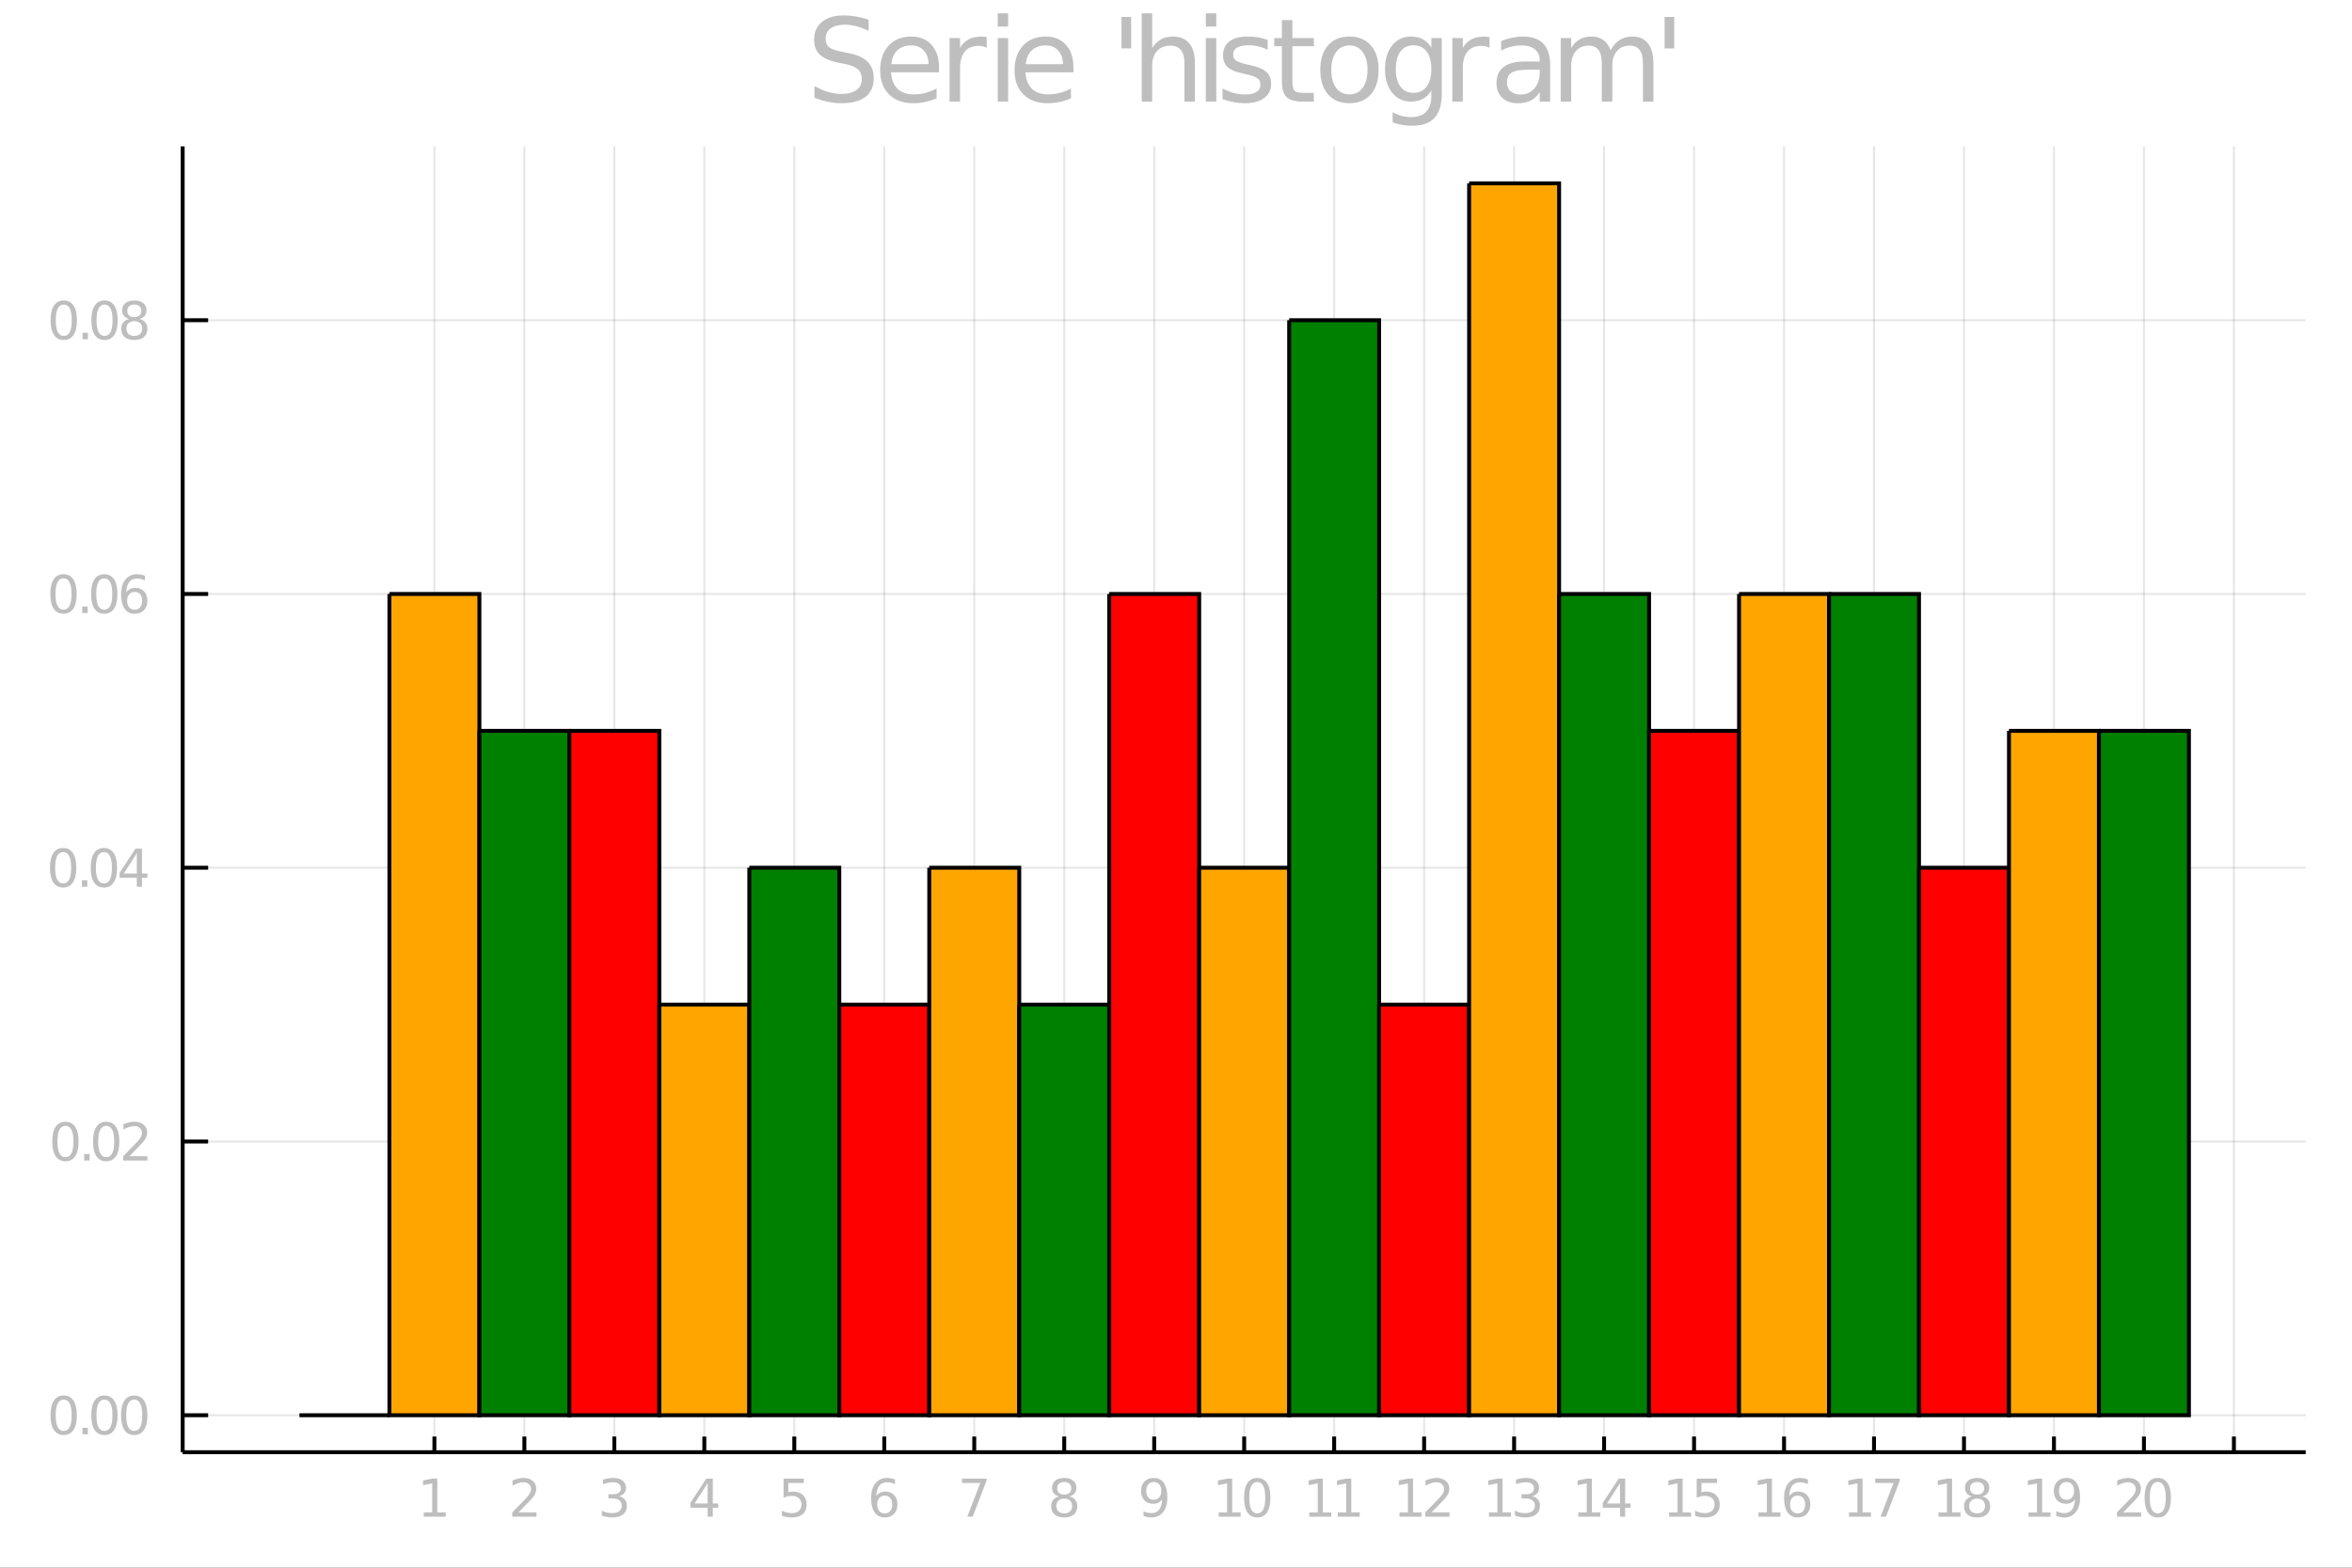 <?xml version="1.0" encoding="utf-8"?>
<svg xmlns="http://www.w3.org/2000/svg" xmlns:xlink="http://www.w3.org/1999/xlink" width="600" height="400" viewBox="0 0 2400 1600">
<rect x="0" y="0" width="2400" height="1600" fill="#333333" stroke="none"/>
<defs>
  <clipPath id="clip010">
    <rect x="0" y="0" width="2400" height="1600"/>
  </clipPath>
</defs>
<path clip-path="url(#clip010)" d="
M0 1600 L2400 1600 L2400 0 L0 0  Z
  " fill="#ffffff" fill-rule="evenodd" fill-opacity="1"/>
<defs>
  <clipPath id="clip011">
    <rect x="480" y="0" width="1681" height="1600"/>
  </clipPath>
</defs>
<path clip-path="url(#clip010)" d="
M186.393 1482.13 L2352.76 1482.13 L2352.76 149.392 L186.393 149.392  Z
  " fill="#ffffff" fill-rule="evenodd" fill-opacity="1"/>
<defs>
  <clipPath id="clip012">
    <rect x="186" y="149" width="2167" height="1334"/>
  </clipPath>
</defs>
<polyline clip-path="url(#clip012)" style="stroke:#000000; stroke-width:2; stroke-opacity:0.1; fill:none" points="
  443.265,1482.13 443.265,149.392 
  "/>
<polyline clip-path="url(#clip012)" style="stroke:#000000; stroke-width:2; stroke-opacity:0.1; fill:none" points="
  535.077,1482.13 535.077,149.392 
  "/>
<polyline clip-path="url(#clip012)" style="stroke:#000000; stroke-width:2; stroke-opacity:0.1; fill:none" points="
  626.889,1482.13 626.889,149.392 
  "/>
<polyline clip-path="url(#clip012)" style="stroke:#000000; stroke-width:2; stroke-opacity:0.1; fill:none" points="
  718.701,1482.13 718.701,149.392 
  "/>
<polyline clip-path="url(#clip012)" style="stroke:#000000; stroke-width:2; stroke-opacity:0.1; fill:none" points="
  810.513,1482.13 810.513,149.392 
  "/>
<polyline clip-path="url(#clip012)" style="stroke:#000000; stroke-width:2; stroke-opacity:0.1; fill:none" points="
  902.326,1482.13 902.326,149.392 
  "/>
<polyline clip-path="url(#clip012)" style="stroke:#000000; stroke-width:2; stroke-opacity:0.1; fill:none" points="
  994.138,1482.13 994.138,149.392 
  "/>
<polyline clip-path="url(#clip012)" style="stroke:#000000; stroke-width:2; stroke-opacity:0.1; fill:none" points="
  1085.95,1482.13 1085.95,149.392 
  "/>
<polyline clip-path="url(#clip012)" style="stroke:#000000; stroke-width:2; stroke-opacity:0.1; fill:none" points="
  1177.76,1482.13 1177.76,149.392 
  "/>
<polyline clip-path="url(#clip012)" style="stroke:#000000; stroke-width:2; stroke-opacity:0.1; fill:none" points="
  1269.57,1482.13 1269.57,149.392 
  "/>
<polyline clip-path="url(#clip012)" style="stroke:#000000; stroke-width:2; stroke-opacity:0.1; fill:none" points="
  1361.39,1482.13 1361.39,149.392 
  "/>
<polyline clip-path="url(#clip012)" style="stroke:#000000; stroke-width:2; stroke-opacity:0.1; fill:none" points="
  1453.2,1482.13 1453.2,149.392 
  "/>
<polyline clip-path="url(#clip012)" style="stroke:#000000; stroke-width:2; stroke-opacity:0.1; fill:none" points="
  1545.01,1482.13 1545.01,149.392 
  "/>
<polyline clip-path="url(#clip012)" style="stroke:#000000; stroke-width:2; stroke-opacity:0.1; fill:none" points="
  1636.82,1482.13 1636.82,149.392 
  "/>
<polyline clip-path="url(#clip012)" style="stroke:#000000; stroke-width:2; stroke-opacity:0.1; fill:none" points="
  1728.64,1482.13 1728.64,149.392 
  "/>
<polyline clip-path="url(#clip012)" style="stroke:#000000; stroke-width:2; stroke-opacity:0.1; fill:none" points="
  1820.45,1482.13 1820.45,149.392 
  "/>
<polyline clip-path="url(#clip012)" style="stroke:#000000; stroke-width:2; stroke-opacity:0.1; fill:none" points="
  1912.26,1482.13 1912.26,149.392 
  "/>
<polyline clip-path="url(#clip012)" style="stroke:#000000; stroke-width:2; stroke-opacity:0.1; fill:none" points="
  2004.07,1482.13 2004.07,149.392 
  "/>
<polyline clip-path="url(#clip012)" style="stroke:#000000; stroke-width:2; stroke-opacity:0.1; fill:none" points="
  2095.88,1482.13 2095.88,149.392 
  "/>
<polyline clip-path="url(#clip012)" style="stroke:#000000; stroke-width:2; stroke-opacity:0.1; fill:none" points="
  2187.7,1482.13 2187.7,149.392 
  "/>
<polyline clip-path="url(#clip012)" style="stroke:#000000; stroke-width:2; stroke-opacity:0.1; fill:none" points="
  2279.51,1482.13 2279.51,149.392 
  "/>
<polyline clip-path="url(#clip010)" style="stroke:#000000; stroke-width:4; stroke-opacity:1; fill:none" points="
  186.393,1482.13 2352.76,1482.13 
  "/>
<polyline clip-path="url(#clip010)" style="stroke:#000000; stroke-width:4; stroke-opacity:1; fill:none" points="
  443.265,1482.13 443.265,1466.14 
  "/>
<polyline clip-path="url(#clip010)" style="stroke:#000000; stroke-width:4; stroke-opacity:1; fill:none" points="
  535.077,1482.13 535.077,1466.14 
  "/>
<polyline clip-path="url(#clip010)" style="stroke:#000000; stroke-width:4; stroke-opacity:1; fill:none" points="
  626.889,1482.13 626.889,1466.14 
  "/>
<polyline clip-path="url(#clip010)" style="stroke:#000000; stroke-width:4; stroke-opacity:1; fill:none" points="
  718.701,1482.13 718.701,1466.14 
  "/>
<polyline clip-path="url(#clip010)" style="stroke:#000000; stroke-width:4; stroke-opacity:1; fill:none" points="
  810.513,1482.13 810.513,1466.14 
  "/>
<polyline clip-path="url(#clip010)" style="stroke:#000000; stroke-width:4; stroke-opacity:1; fill:none" points="
  902.326,1482.13 902.326,1466.14 
  "/>
<polyline clip-path="url(#clip010)" style="stroke:#000000; stroke-width:4; stroke-opacity:1; fill:none" points="
  994.138,1482.13 994.138,1466.14 
  "/>
<polyline clip-path="url(#clip010)" style="stroke:#000000; stroke-width:4; stroke-opacity:1; fill:none" points="
  1085.95,1482.13 1085.95,1466.14 
  "/>
<polyline clip-path="url(#clip010)" style="stroke:#000000; stroke-width:4; stroke-opacity:1; fill:none" points="
  1177.76,1482.13 1177.76,1466.14 
  "/>
<polyline clip-path="url(#clip010)" style="stroke:#000000; stroke-width:4; stroke-opacity:1; fill:none" points="
  1269.57,1482.13 1269.57,1466.14 
  "/>
<polyline clip-path="url(#clip010)" style="stroke:#000000; stroke-width:4; stroke-opacity:1; fill:none" points="
  1361.39,1482.13 1361.39,1466.14 
  "/>
<polyline clip-path="url(#clip010)" style="stroke:#000000; stroke-width:4; stroke-opacity:1; fill:none" points="
  1453.2,1482.13 1453.2,1466.14 
  "/>
<polyline clip-path="url(#clip010)" style="stroke:#000000; stroke-width:4; stroke-opacity:1; fill:none" points="
  1545.01,1482.13 1545.01,1466.14 
  "/>
<polyline clip-path="url(#clip010)" style="stroke:#000000; stroke-width:4; stroke-opacity:1; fill:none" points="
  1636.82,1482.13 1636.82,1466.14 
  "/>
<polyline clip-path="url(#clip010)" style="stroke:#000000; stroke-width:4; stroke-opacity:1; fill:none" points="
  1728.64,1482.13 1728.64,1466.14 
  "/>
<polyline clip-path="url(#clip010)" style="stroke:#000000; stroke-width:4; stroke-opacity:1; fill:none" points="
  1820.45,1482.13 1820.45,1466.14 
  "/>
<polyline clip-path="url(#clip010)" style="stroke:#000000; stroke-width:4; stroke-opacity:1; fill:none" points="
  1912.26,1482.13 1912.26,1466.14 
  "/>
<polyline clip-path="url(#clip010)" style="stroke:#000000; stroke-width:4; stroke-opacity:1; fill:none" points="
  2004.07,1482.13 2004.07,1466.14 
  "/>
<polyline clip-path="url(#clip010)" style="stroke:#000000; stroke-width:4; stroke-opacity:1; fill:none" points="
  2095.88,1482.13 2095.88,1466.14 
  "/>
<polyline clip-path="url(#clip010)" style="stroke:#000000; stroke-width:4; stroke-opacity:1; fill:none" points="
  2187.7,1482.13 2187.7,1466.14 
  "/>
<polyline clip-path="url(#clip010)" style="stroke:#000000; stroke-width:4; stroke-opacity:1; fill:none" points="
  2279.51,1482.13 2279.51,1466.14 
  "/>
<path clip-path="url(#clip010)" d="M 0 0 M432.444 1543.56 L441.038 1543.56 L441.038 1513.9 L431.689 1515.77 L431.689 1510.98 L440.986 1509.1 L446.246 1509.1 L446.246 1543.56 L454.84 1543.56 L454.84 1547.98 L432.444 1547.98 L432.444 1543.56 Z" fill="#bebebe" fill-rule="evenodd" fill-opacity="1" /><path clip-path="url(#clip010)" d="M 0 0 M529.061 1543.56 L547.421 1543.56 L547.421 1547.98 L522.733 1547.98 L522.733 1543.56 Q525.728 1540.46 530.884 1535.25 Q536.066 1530.02 537.395 1528.5 Q539.921 1525.67 540.91 1523.71 Q541.926 1521.73 541.926 1519.83 Q541.926 1516.73 539.738 1514.78 Q537.577 1512.83 534.087 1512.83 Q531.613 1512.83 528.853 1513.69 Q526.119 1514.55 522.994 1516.29 L522.994 1510.98 Q526.171 1509.7 528.931 1509.05 Q531.692 1508.4 533.983 1508.4 Q540.025 1508.4 543.619 1511.42 Q547.212 1514.44 547.212 1519.49 Q547.212 1521.89 546.301 1524.05 Q545.415 1526.19 543.046 1529.1 Q542.395 1529.86 538.905 1533.48 Q535.415 1537.07 529.061 1543.56 Z" fill="#bebebe" fill-rule="evenodd" fill-opacity="1" /><path clip-path="url(#clip010)" d="M 0 0 M631.668 1527.02 Q635.444 1527.83 637.553 1530.38 Q639.688 1532.93 639.688 1536.68 Q639.688 1542.44 635.73 1545.59 Q631.772 1548.74 624.48 1548.74 Q622.032 1548.74 619.428 1548.24 Q616.85 1547.78 614.09 1546.81 L614.09 1541.73 Q616.277 1543.01 618.881 1543.66 Q621.485 1544.31 624.324 1544.31 Q629.272 1544.31 631.85 1542.36 Q634.454 1540.41 634.454 1536.68 Q634.454 1533.24 632.032 1531.32 Q629.636 1529.36 625.34 1529.36 L620.808 1529.36 L620.808 1525.04 L625.548 1525.04 Q629.428 1525.04 631.485 1523.5 Q633.543 1521.94 633.543 1519.03 Q633.543 1516.03 631.407 1514.44 Q629.298 1512.83 625.34 1512.83 Q623.178 1512.83 620.704 1513.3 Q618.23 1513.77 615.262 1514.75 L615.262 1510.07 Q618.256 1509.23 620.86 1508.82 Q623.491 1508.4 625.808 1508.4 Q631.798 1508.4 635.287 1511.14 Q638.777 1513.84 638.777 1518.48 Q638.777 1521.71 636.928 1523.95 Q635.079 1526.16 631.668 1527.02 Z" fill="#bebebe" fill-rule="evenodd" fill-opacity="1" /><path clip-path="url(#clip010)" d="M 0 0 M722.087 1513.69 L708.805 1534.44 L722.087 1534.44 L722.087 1513.69 M720.706 1509.1 L727.321 1509.1 L727.321 1534.44 L732.868 1534.44 L732.868 1538.82 L727.321 1538.82 L727.321 1547.98 L722.087 1547.98 L722.087 1538.82 L704.535 1538.82 L704.535 1533.74 L720.706 1509.1 Z" fill="#bebebe" fill-rule="evenodd" fill-opacity="1" /><path clip-path="url(#clip010)" d="M 0 0 M799.576 1509.1 L820.227 1509.1 L820.227 1513.53 L804.394 1513.53 L804.394 1523.06 Q805.539 1522.67 806.685 1522.49 Q807.831 1522.28 808.977 1522.28 Q815.487 1522.28 819.289 1525.85 Q823.091 1529.42 823.091 1535.51 Q823.091 1541.79 819.185 1545.28 Q815.279 1548.74 808.17 1548.74 Q805.722 1548.74 803.17 1548.32 Q800.644 1547.91 797.935 1547.07 L797.935 1541.79 Q800.279 1543.06 802.779 1543.69 Q805.279 1544.31 808.066 1544.31 Q812.571 1544.31 815.201 1541.94 Q817.831 1539.57 817.831 1535.51 Q817.831 1531.45 815.201 1529.08 Q812.571 1526.71 808.066 1526.71 Q805.956 1526.71 803.847 1527.18 Q801.763 1527.65 799.576 1528.64 L799.576 1509.1 Z" fill="#bebebe" fill-rule="evenodd" fill-opacity="1" /><path clip-path="url(#clip010)" d="M 0 0 M902.781 1526.45 Q899.24 1526.45 897.156 1528.87 Q895.099 1531.29 895.099 1535.51 Q895.099 1539.7 897.156 1542.15 Q899.24 1544.57 902.781 1544.57 Q906.323 1544.57 908.38 1542.15 Q910.464 1539.7 910.464 1535.51 Q910.464 1531.29 908.38 1528.87 Q906.323 1526.45 902.781 1526.45 M913.224 1509.96 L913.224 1514.75 Q911.245 1513.82 909.214 1513.32 Q907.208 1512.83 905.229 1512.83 Q900.021 1512.83 897.261 1516.34 Q894.526 1519.86 894.136 1526.97 Q895.672 1524.7 897.99 1523.5 Q900.307 1522.28 903.094 1522.28 Q908.953 1522.28 912.339 1525.85 Q915.75 1529.39 915.75 1535.51 Q915.75 1541.5 912.208 1545.12 Q908.667 1548.74 902.781 1548.74 Q896.037 1548.74 892.469 1543.58 Q888.901 1538.4 888.901 1528.58 Q888.901 1519.36 893.276 1513.9 Q897.651 1508.4 905.021 1508.4 Q907 1508.4 909.005 1508.79 Q911.036 1509.18 913.224 1509.96 Z" fill="#bebebe" fill-rule="evenodd" fill-opacity="1" /><path clip-path="url(#clip010)" d="M 0 0 M981.638 1509.1 L1006.64 1509.1 L1006.64 1511.34 L992.523 1547.98 L987.028 1547.98 L1000.31 1513.53 L981.638 1513.53 L981.638 1509.1 Z" fill="#bebebe" fill-rule="evenodd" fill-opacity="1" /><path clip-path="url(#clip010)" d="M 0 0 M1085.95 1529.52 Q1082.2 1529.52 1080.04 1531.53 Q1077.9 1533.53 1077.9 1537.05 Q1077.9 1540.56 1080.04 1542.57 Q1082.2 1544.57 1085.95 1544.57 Q1089.7 1544.57 1091.86 1542.57 Q1094.02 1540.54 1094.02 1537.05 Q1094.02 1533.53 1091.86 1531.53 Q1089.73 1529.52 1085.95 1529.52 M1080.69 1527.28 Q1077.3 1526.45 1075.4 1524.13 Q1073.53 1521.81 1073.53 1518.48 Q1073.53 1513.82 1076.84 1511.11 Q1080.17 1508.4 1085.95 1508.4 Q1091.76 1508.4 1095.06 1511.11 Q1098.37 1513.82 1098.37 1518.48 Q1098.37 1521.81 1096.47 1524.13 Q1094.6 1526.45 1091.24 1527.28 Q1095.04 1528.17 1097.15 1530.74 Q1099.28 1533.32 1099.28 1537.05 Q1099.28 1542.7 1095.82 1545.72 Q1092.38 1548.74 1085.95 1548.74 Q1079.52 1548.74 1076.05 1545.72 Q1072.62 1542.7 1072.62 1537.05 Q1072.62 1533.32 1074.75 1530.74 Q1076.89 1528.17 1080.69 1527.28 M1078.76 1518.97 Q1078.76 1521.99 1080.64 1523.69 Q1082.54 1525.38 1085.95 1525.38 Q1089.34 1525.38 1091.24 1523.69 Q1093.16 1521.99 1093.16 1518.97 Q1093.16 1515.95 1091.24 1514.26 Q1089.34 1512.57 1085.95 1512.57 Q1082.54 1512.57 1080.64 1514.26 Q1078.76 1515.95 1078.76 1518.97 Z" fill="#bebebe" fill-rule="evenodd" fill-opacity="1" /><path clip-path="url(#clip010)" d="M 0 0 M1166.85 1547.18 L1166.85 1542.38 Q1168.83 1543.32 1170.86 1543.82 Q1172.89 1544.31 1174.85 1544.31 Q1180.05 1544.31 1182.79 1540.82 Q1185.55 1537.31 1185.94 1530.17 Q1184.43 1532.41 1182.11 1533.61 Q1179.79 1534.81 1176.98 1534.81 Q1171.15 1534.81 1167.74 1531.29 Q1164.35 1527.75 1164.35 1521.63 Q1164.35 1515.64 1167.89 1512.02 Q1171.43 1508.4 1177.32 1508.4 Q1184.06 1508.4 1187.61 1513.58 Q1191.17 1518.74 1191.17 1528.58 Q1191.17 1537.78 1186.8 1543.27 Q1182.45 1548.74 1175.08 1548.74 Q1173.1 1548.74 1171.07 1548.35 Q1169.04 1547.96 1166.85 1547.18 M1177.32 1530.69 Q1180.86 1530.69 1182.92 1528.27 Q1185 1525.85 1185 1521.63 Q1185 1517.44 1182.92 1515.02 Q1180.86 1512.57 1177.32 1512.57 Q1173.78 1512.57 1171.69 1515.02 Q1169.64 1517.44 1169.64 1521.63 Q1169.64 1525.85 1171.69 1528.27 Q1173.78 1530.69 1177.32 1530.69 Z" fill="#bebebe" fill-rule="evenodd" fill-opacity="1" /><path clip-path="url(#clip010)" d="M 0 0 M1243.56 1543.56 L1252.15 1543.56 L1252.15 1513.9 L1242.8 1515.77 L1242.8 1510.98 L1252.1 1509.1 L1257.36 1509.1 L1257.36 1543.56 L1265.95 1543.56 L1265.95 1547.98 L1243.56 1547.98 L1243.56 1543.56 Z" fill="#bebebe" fill-rule="evenodd" fill-opacity="1" /><path clip-path="url(#clip010)" d="M 0 0 M1282.91 1512.57 Q1278.85 1512.57 1276.79 1516.58 Q1274.76 1520.56 1274.76 1528.58 Q1274.76 1536.58 1276.79 1540.59 Q1278.85 1544.57 1282.91 1544.57 Q1287 1544.57 1289.03 1540.59 Q1291.08 1536.58 1291.08 1528.58 Q1291.08 1520.56 1289.03 1516.58 Q1287 1512.57 1282.91 1512.57 M1282.91 1508.4 Q1289.44 1508.4 1292.88 1513.58 Q1296.34 1518.74 1296.34 1528.58 Q1296.34 1538.4 1292.88 1543.58 Q1289.44 1548.74 1282.91 1548.74 Q1276.37 1548.74 1272.91 1543.58 Q1269.47 1538.4 1269.47 1528.58 Q1269.47 1518.74 1272.91 1513.58 Q1276.37 1508.4 1282.91 1508.4 Z" fill="#bebebe" fill-rule="evenodd" fill-opacity="1" /><path clip-path="url(#clip010)" d="M 0 0 M1336.06 1543.56 L1344.65 1543.56 L1344.65 1513.9 L1335.31 1515.77 L1335.31 1510.98 L1344.6 1509.1 L1349.86 1509.1 L1349.86 1543.56 L1358.46 1543.56 L1358.46 1547.98 L1336.06 1547.98 L1336.06 1543.56 Z" fill="#bebebe" fill-rule="evenodd" fill-opacity="1" /><path clip-path="url(#clip010)" d="M 0 0 M1365.07 1543.56 L1373.67 1543.56 L1373.67 1513.9 L1364.32 1515.77 L1364.32 1510.98 L1373.61 1509.1 L1378.87 1509.1 L1378.87 1543.56 L1387.47 1543.56 L1387.47 1547.98 L1365.07 1547.98 L1365.07 1543.56 Z" fill="#bebebe" fill-rule="evenodd" fill-opacity="1" /><path clip-path="url(#clip010)" d="M 0 0 M1428.08 1543.56 L1436.68 1543.56 L1436.68 1513.9 L1427.33 1515.77 L1427.33 1510.98 L1436.62 1509.1 L1441.88 1509.1 L1441.88 1543.56 L1450.48 1543.56 L1450.48 1547.98 L1428.08 1547.98 L1428.08 1543.56 Z" fill="#bebebe" fill-rule="evenodd" fill-opacity="1" /><path clip-path="url(#clip010)" d="M 0 0 M1460.71 1543.56 L1479.07 1543.56 L1479.07 1547.98 L1454.38 1547.98 L1454.38 1543.56 Q1457.38 1540.46 1462.53 1535.25 Q1467.72 1530.02 1469.04 1528.5 Q1471.57 1525.67 1472.56 1523.71 Q1473.58 1521.73 1473.58 1519.83 Q1473.58 1516.73 1471.39 1514.78 Q1469.23 1512.83 1465.74 1512.83 Q1463.26 1512.83 1460.5 1513.69 Q1457.77 1514.55 1454.64 1516.29 L1454.64 1510.98 Q1457.82 1509.7 1460.58 1509.05 Q1463.34 1508.4 1465.63 1508.4 Q1471.68 1508.4 1475.27 1511.42 Q1478.86 1514.44 1478.86 1519.49 Q1478.86 1521.89 1477.95 1524.05 Q1477.07 1526.19 1474.7 1529.1 Q1474.04 1529.86 1470.56 1533.48 Q1467.07 1537.07 1460.71 1543.56 Z" fill="#bebebe" fill-rule="evenodd" fill-opacity="1" /><path clip-path="url(#clip010)" d="M 0 0 M1519.36 1543.56 L1527.95 1543.56 L1527.95 1513.9 L1518.6 1515.77 L1518.6 1510.98 L1527.9 1509.1 L1533.16 1509.1 L1533.16 1543.56 L1541.76 1543.56 L1541.76 1547.98 L1519.36 1547.98 L1519.36 1543.56 Z" fill="#bebebe" fill-rule="evenodd" fill-opacity="1" /><path clip-path="url(#clip010)" d="M 0 0 M1563.4 1527.02 Q1567.17 1527.83 1569.28 1530.38 Q1571.42 1532.93 1571.42 1536.68 Q1571.42 1542.44 1567.46 1545.59 Q1563.5 1548.74 1556.21 1548.74 Q1553.76 1548.74 1551.16 1548.24 Q1548.58 1547.78 1545.82 1546.81 L1545.82 1541.73 Q1548.01 1543.01 1550.61 1543.66 Q1553.21 1544.31 1556.05 1544.31 Q1561 1544.31 1563.58 1542.36 Q1566.18 1540.41 1566.18 1536.68 Q1566.18 1533.24 1563.76 1531.32 Q1561.36 1529.36 1557.07 1529.36 L1552.54 1529.36 L1552.54 1525.04 L1557.28 1525.04 Q1561.16 1525.04 1563.21 1523.5 Q1565.27 1521.94 1565.27 1519.03 Q1565.27 1516.03 1563.14 1514.44 Q1561.03 1512.83 1557.07 1512.83 Q1554.91 1512.83 1552.43 1513.3 Q1549.96 1513.77 1546.99 1514.75 L1546.99 1510.07 Q1549.98 1509.23 1552.59 1508.82 Q1555.22 1508.4 1557.54 1508.4 Q1563.53 1508.4 1567.02 1511.14 Q1570.51 1513.84 1570.51 1518.48 Q1570.51 1521.71 1568.66 1523.95 Q1566.81 1526.16 1563.4 1527.02 Z" fill="#bebebe" fill-rule="evenodd" fill-opacity="1" /><path clip-path="url(#clip010)" d="M 0 0 M1610.53 1543.56 L1619.13 1543.56 L1619.13 1513.9 L1609.78 1515.77 L1609.78 1510.98 L1619.08 1509.1 L1624.34 1509.1 L1624.34 1543.56 L1632.93 1543.56 L1632.93 1547.98 L1610.53 1547.98 L1610.53 1543.56 Z" fill="#bebebe" fill-rule="evenodd" fill-opacity="1" /><path clip-path="url(#clip010)" d="M 0 0 M1653.09 1513.69 L1639.8 1534.44 L1653.09 1534.44 L1653.09 1513.69 M1651.71 1509.1 L1658.32 1509.1 L1658.32 1534.44 L1663.87 1534.44 L1663.87 1538.82 L1658.32 1538.82 L1658.32 1547.98 L1653.09 1547.98 L1653.09 1538.82 L1635.53 1538.82 L1635.53 1533.74 L1651.71 1509.1 Z" fill="#bebebe" fill-rule="evenodd" fill-opacity="1" /><path clip-path="url(#clip010)" d="M 0 0 M1703.18 1543.56 L1711.77 1543.56 L1711.77 1513.9 L1702.42 1515.77 L1702.42 1510.98 L1711.72 1509.1 L1716.98 1509.1 L1716.98 1543.56 L1725.58 1543.56 L1725.58 1547.98 L1703.18 1547.98 L1703.18 1543.56 Z" fill="#bebebe" fill-rule="evenodd" fill-opacity="1" /><path clip-path="url(#clip010)" d="M 0 0 M1731.33 1509.1 L1751.98 1509.1 L1751.98 1513.53 L1736.15 1513.53 L1736.15 1523.06 Q1737.29 1522.67 1738.44 1522.49 Q1739.59 1522.28 1740.73 1522.28 Q1747.24 1522.28 1751.04 1525.85 Q1754.85 1529.42 1754.85 1535.51 Q1754.85 1541.79 1750.94 1545.28 Q1747.03 1548.74 1739.92 1548.74 Q1737.48 1548.74 1734.92 1548.32 Q1732.4 1547.91 1729.69 1547.07 L1729.69 1541.79 Q1732.03 1543.06 1734.53 1543.69 Q1737.03 1544.31 1739.82 1544.31 Q1744.33 1544.31 1746.96 1541.94 Q1749.59 1539.57 1749.59 1535.51 Q1749.59 1531.45 1746.96 1529.08 Q1744.33 1526.71 1739.82 1526.71 Q1737.71 1526.71 1735.6 1527.18 Q1733.52 1527.65 1731.33 1528.64 L1731.33 1509.1 Z" fill="#bebebe" fill-rule="evenodd" fill-opacity="1" /><path clip-path="url(#clip010)" d="M 0 0 M1794.34 1543.56 L1802.93 1543.56 L1802.93 1513.9 L1793.59 1515.77 L1793.59 1510.98 L1802.88 1509.1 L1808.14 1509.1 L1808.14 1543.56 L1816.74 1543.56 L1816.74 1547.98 L1794.34 1547.98 L1794.34 1543.56 Z" fill="#bebebe" fill-rule="evenodd" fill-opacity="1" /><path clip-path="url(#clip010)" d="M 0 0 M1834.34 1526.45 Q1830.8 1526.45 1828.72 1528.87 Q1826.66 1531.29 1826.66 1535.51 Q1826.66 1539.7 1828.72 1542.15 Q1830.8 1544.57 1834.34 1544.57 Q1837.88 1544.57 1839.94 1542.15 Q1842.02 1539.7 1842.02 1535.51 Q1842.02 1531.29 1839.94 1528.87 Q1837.88 1526.45 1834.34 1526.45 M1844.78 1509.96 L1844.78 1514.75 Q1842.8 1513.82 1840.77 1513.32 Q1838.77 1512.83 1836.79 1512.83 Q1831.58 1512.83 1828.82 1516.34 Q1826.09 1519.86 1825.69 1526.97 Q1827.23 1524.7 1829.55 1523.5 Q1831.87 1522.28 1834.65 1522.28 Q1840.51 1522.28 1843.9 1525.85 Q1847.31 1529.39 1847.31 1535.51 Q1847.31 1541.5 1843.77 1545.12 Q1840.23 1548.74 1834.34 1548.74 Q1827.6 1548.74 1824.03 1543.58 Q1820.46 1538.4 1820.46 1528.58 Q1820.46 1519.36 1824.84 1513.9 Q1829.21 1508.4 1836.58 1508.4 Q1838.56 1508.4 1840.56 1508.79 Q1842.6 1509.18 1844.78 1509.96 Z" fill="#bebebe" fill-rule="evenodd" fill-opacity="1" /><path clip-path="url(#clip010)" d="M 0 0 M1886.75 1543.56 L1895.35 1543.56 L1895.35 1513.9 L1886 1515.77 L1886 1510.98 L1895.29 1509.1 L1900.55 1509.1 L1900.55 1543.56 L1909.15 1543.56 L1909.15 1547.98 L1886.75 1547.98 L1886.75 1543.56 Z" fill="#bebebe" fill-rule="evenodd" fill-opacity="1" /><path clip-path="url(#clip010)" d="M 0 0 M1913.52 1509.1 L1938.52 1509.1 L1938.52 1511.34 L1924.41 1547.98 L1918.91 1547.98 L1932.19 1513.53 L1913.52 1513.53 L1913.52 1509.1 Z" fill="#bebebe" fill-rule="evenodd" fill-opacity="1" /><path clip-path="url(#clip010)" d="M 0 0 M1978.11 1543.56 L1986.7 1543.56 L1986.7 1513.9 L1977.35 1515.77 L1977.35 1510.98 L1986.65 1509.1 L1991.91 1509.1 L1991.91 1543.56 L2000.5 1543.56 L2000.5 1547.98 L1978.11 1547.98 L1978.11 1543.56 Z" fill="#bebebe" fill-rule="evenodd" fill-opacity="1" /><path clip-path="url(#clip010)" d="M 0 0 M2017.46 1529.52 Q2013.71 1529.52 2011.55 1531.53 Q2009.41 1533.53 2009.41 1537.05 Q2009.41 1540.56 2011.55 1542.57 Q2013.71 1544.57 2017.46 1544.57 Q2021.21 1544.57 2023.37 1542.57 Q2025.53 1540.54 2025.53 1537.05 Q2025.53 1533.53 2023.37 1531.53 Q2021.23 1529.52 2017.46 1529.52 M2012.2 1527.28 Q2008.81 1526.45 2006.91 1524.13 Q2005.04 1521.81 2005.04 1518.48 Q2005.04 1513.82 2008.34 1511.11 Q2011.68 1508.4 2017.46 1508.4 Q2023.26 1508.4 2026.57 1511.11 Q2029.88 1513.82 2029.88 1518.48 Q2029.88 1521.81 2027.98 1524.13 Q2026.1 1526.45 2022.74 1527.28 Q2026.55 1528.17 2028.65 1530.74 Q2030.79 1533.32 2030.79 1537.05 Q2030.79 1542.7 2027.33 1545.72 Q2023.89 1548.74 2017.46 1548.74 Q2011.02 1548.74 2007.56 1545.72 Q2004.12 1542.7 2004.12 1537.05 Q2004.12 1533.32 2006.26 1530.74 Q2008.39 1528.17 2012.2 1527.28 M2010.27 1518.97 Q2010.27 1521.99 2012.14 1523.69 Q2014.05 1525.38 2017.46 1525.38 Q2020.84 1525.38 2022.74 1523.69 Q2024.67 1521.99 2024.67 1518.97 Q2024.67 1515.95 2022.74 1514.26 Q2020.84 1512.57 2017.46 1512.57 Q2014.05 1512.57 2012.14 1514.26 Q2010.27 1515.95 2010.27 1518.97 Z" fill="#bebebe" fill-rule="evenodd" fill-opacity="1" /><path clip-path="url(#clip010)" d="M 0 0 M2069.97 1543.56 L2078.57 1543.56 L2078.57 1513.9 L2069.22 1515.77 L2069.22 1510.98 L2078.51 1509.1 L2083.77 1509.1 L2083.77 1543.56 L2092.37 1543.56 L2092.37 1547.98 L2069.97 1547.98 L2069.97 1543.56 Z" fill="#bebebe" fill-rule="evenodd" fill-opacity="1" /><path clip-path="url(#clip010)" d="M 0 0 M2098.23 1547.18 L2098.23 1542.38 Q2100.21 1543.32 2102.24 1543.82 Q2104.27 1544.31 2106.22 1544.31 Q2111.43 1544.31 2114.16 1540.82 Q2116.93 1537.31 2117.32 1530.17 Q2115.81 1532.41 2113.49 1533.61 Q2111.17 1534.81 2108.36 1534.81 Q2102.52 1534.81 2099.11 1531.29 Q2095.73 1527.75 2095.73 1521.63 Q2095.73 1515.64 2099.27 1512.02 Q2102.81 1508.4 2108.7 1508.4 Q2115.44 1508.4 2118.98 1513.58 Q2122.55 1518.74 2122.55 1528.58 Q2122.55 1537.78 2118.18 1543.27 Q2113.83 1548.74 2106.46 1548.74 Q2104.48 1548.74 2102.45 1548.35 Q2100.42 1547.96 2098.23 1547.18 M2108.7 1530.69 Q2112.24 1530.69 2114.3 1528.27 Q2116.38 1525.85 2116.38 1521.63 Q2116.38 1517.44 2114.3 1515.02 Q2112.24 1512.57 2108.7 1512.57 Q2105.15 1512.57 2103.07 1515.02 Q2101.01 1517.44 2101.01 1521.63 Q2101.01 1525.85 2103.07 1528.27 Q2105.15 1530.69 2108.7 1530.69 Z" fill="#bebebe" fill-rule="evenodd" fill-opacity="1" /><path clip-path="url(#clip010)" d="M 0 0 M2166.49 1543.56 L2184.84 1543.56 L2184.84 1547.98 L2160.16 1547.98 L2160.16 1543.56 Q2163.15 1540.46 2168.31 1535.25 Q2173.49 1530.02 2174.82 1528.5 Q2177.34 1525.67 2178.33 1523.71 Q2179.35 1521.73 2179.35 1519.83 Q2179.35 1516.73 2177.16 1514.78 Q2175 1512.83 2171.51 1512.83 Q2169.04 1512.83 2166.28 1513.69 Q2163.54 1514.55 2160.42 1516.29 L2160.42 1510.98 Q2163.59 1509.7 2166.35 1509.05 Q2169.12 1508.4 2171.41 1508.4 Q2177.45 1508.4 2181.04 1511.42 Q2184.64 1514.44 2184.64 1519.49 Q2184.64 1521.89 2183.72 1524.05 Q2182.84 1526.19 2180.47 1529.1 Q2179.82 1529.86 2176.33 1533.48 Q2172.84 1537.07 2166.49 1543.56 Z" fill="#bebebe" fill-rule="evenodd" fill-opacity="1" /><path clip-path="url(#clip010)" d="M 0 0 M2201.8 1512.57 Q2197.73 1512.57 2195.68 1516.58 Q2193.65 1520.56 2193.65 1528.58 Q2193.65 1536.58 2195.68 1540.59 Q2197.73 1544.57 2201.8 1544.57 Q2205.89 1544.57 2207.92 1540.59 Q2209.97 1536.58 2209.97 1528.58 Q2209.97 1520.56 2207.92 1516.58 Q2205.89 1512.57 2201.8 1512.57 M2201.8 1508.4 Q2208.33 1508.4 2211.77 1513.58 Q2215.23 1518.74 2215.23 1528.58 Q2215.23 1538.4 2211.77 1543.58 Q2208.33 1548.74 2201.8 1548.74 Q2195.26 1548.74 2191.8 1543.58 Q2188.36 1538.4 2188.36 1528.58 Q2188.36 1518.74 2191.8 1513.58 Q2195.26 1508.4 2201.8 1508.4 Z" fill="#bebebe" fill-rule="evenodd" fill-opacity="1" /><polyline clip-path="url(#clip012)" style="stroke:#000000; stroke-width:2; stroke-opacity:0.1; fill:none" points="
  186.393,1444.41 2352.76,1444.41 
  "/>
<polyline clip-path="url(#clip012)" style="stroke:#000000; stroke-width:2; stroke-opacity:0.1; fill:none" points="
  186.393,1165.01 2352.76,1165.01 
  "/>
<polyline clip-path="url(#clip012)" style="stroke:#000000; stroke-width:2; stroke-opacity:0.1; fill:none" points="
  186.393,885.61 2352.76,885.61 
  "/>
<polyline clip-path="url(#clip012)" style="stroke:#000000; stroke-width:2; stroke-opacity:0.1; fill:none" points="
  186.393,606.21 2352.76,606.21 
  "/>
<polyline clip-path="url(#clip012)" style="stroke:#000000; stroke-width:2; stroke-opacity:0.1; fill:none" points="
  186.393,326.811 2352.76,326.811 
  "/>
<polyline clip-path="url(#clip010)" style="stroke:#000000; stroke-width:4; stroke-opacity:1; fill:none" points="
  186.393,1482.13 186.393,149.392 
  "/>
<polyline clip-path="url(#clip010)" style="stroke:#000000; stroke-width:4; stroke-opacity:1; fill:none" points="
  186.393,1444.41 212.389,1444.41 
  "/>
<polyline clip-path="url(#clip010)" style="stroke:#000000; stroke-width:4; stroke-opacity:1; fill:none" points="
  186.393,1165.01 212.389,1165.01 
  "/>
<polyline clip-path="url(#clip010)" style="stroke:#000000; stroke-width:4; stroke-opacity:1; fill:none" points="
  186.393,885.61 212.389,885.61 
  "/>
<polyline clip-path="url(#clip010)" style="stroke:#000000; stroke-width:4; stroke-opacity:1; fill:none" points="
  186.393,606.21 212.389,606.21 
  "/>
<polyline clip-path="url(#clip010)" style="stroke:#000000; stroke-width:4; stroke-opacity:1; fill:none" points="
  186.393,326.811 212.389,326.811 
  "/>
<path clip-path="url(#clip010)" d="M 0 0 M64.976 1428.43 Q60.914 1428.43 58.857 1432.44 Q56.825 1436.43 56.825 1444.45 Q56.825 1452.44 58.857 1456.45 Q60.914 1460.44 64.976 1460.44 Q69.065 1460.44 71.096 1456.45 Q73.153 1452.44 73.153 1444.45 Q73.153 1436.43 71.096 1432.44 Q69.065 1428.43 64.976 1428.43 M64.976 1424.27 Q71.513 1424.27 74.95 1429.45 Q78.414 1434.6 78.414 1444.45 Q78.414 1454.27 74.95 1459.45 Q71.513 1464.6 64.976 1464.6 Q58.44 1464.6 54.977 1459.45 Q51.539 1454.27 51.539 1444.45 Q51.539 1434.6 54.977 1429.45 Q58.44 1424.27 64.976 1424.27 Z" fill="#bebebe" fill-rule="evenodd" fill-opacity="1" /><path clip-path="url(#clip010)" d="M 0 0 M84.117 1457.23 L89.612 1457.23 L89.612 1463.85 L84.117 1463.85 L84.117 1457.23 Z" fill="#bebebe" fill-rule="evenodd" fill-opacity="1" /><path clip-path="url(#clip010)" d="M 0 0 M106.565 1428.43 Q102.502 1428.43 100.445 1432.44 Q98.414 1436.43 98.414 1444.45 Q98.414 1452.44 100.445 1456.45 Q102.502 1460.44 106.565 1460.44 Q110.653 1460.44 112.685 1456.45 Q114.742 1452.44 114.742 1444.45 Q114.742 1436.43 112.685 1432.44 Q110.653 1428.43 106.565 1428.43 M106.565 1424.27 Q113.101 1424.27 116.539 1429.45 Q120.002 1434.6 120.002 1444.45 Q120.002 1454.27 116.539 1459.45 Q113.101 1464.6 106.565 1464.6 Q100.028 1464.6 96.565 1459.45 Q93.127 1454.27 93.127 1444.45 Q93.127 1434.6 96.565 1429.45 Q100.028 1424.27 106.565 1424.27 Z" fill="#bebebe" fill-rule="evenodd" fill-opacity="1" /><path clip-path="url(#clip010)" d="M 0 0 M136.955 1428.43 Q132.893 1428.43 130.835 1432.44 Q128.804 1436.43 128.804 1444.45 Q128.804 1452.44 130.835 1456.45 Q132.893 1460.44 136.955 1460.44 Q141.044 1460.44 143.075 1456.45 Q145.132 1452.44 145.132 1444.45 Q145.132 1436.43 143.075 1432.44 Q141.044 1428.43 136.955 1428.43 M136.955 1424.27 Q143.492 1424.27 146.929 1429.45 Q150.393 1434.6 150.393 1444.45 Q150.393 1454.27 146.929 1459.45 Q143.492 1464.6 136.955 1464.6 Q130.419 1464.6 126.955 1459.45 Q123.518 1454.27 123.518 1444.45 Q123.518 1434.6 126.955 1429.45 Q130.419 1424.27 136.955 1424.27 Z" fill="#bebebe" fill-rule="evenodd" fill-opacity="1" /><path clip-path="url(#clip010)" d="M 0 0 M66.773 1149.03 Q62.711 1149.03 60.654 1153.04 Q58.622 1157.03 58.622 1165.05 Q58.622 1173.04 60.654 1177.05 Q62.711 1181.04 66.773 1181.04 Q70.862 1181.04 72.893 1177.05 Q74.95 1173.04 74.95 1165.05 Q74.95 1157.03 72.893 1153.04 Q70.862 1149.03 66.773 1149.03 M66.773 1144.87 Q73.31 1144.87 76.747 1150.05 Q80.211 1155.2 80.211 1165.05 Q80.211 1174.87 76.747 1180.05 Q73.31 1185.2 66.773 1185.2 Q60.237 1185.2 56.773 1180.05 Q53.336 1174.87 53.336 1165.05 Q53.336 1155.2 56.773 1150.05 Q60.237 1144.87 66.773 1144.87 Z" fill="#bebebe" fill-rule="evenodd" fill-opacity="1" /><path clip-path="url(#clip010)" d="M 0 0 M85.914 1177.83 L91.409 1177.83 L91.409 1184.45 L85.914 1184.45 L85.914 1177.83 Z" fill="#bebebe" fill-rule="evenodd" fill-opacity="1" /><path clip-path="url(#clip010)" d="M 0 0 M108.362 1149.03 Q104.299 1149.03 102.242 1153.04 Q100.211 1157.03 100.211 1165.05 Q100.211 1173.04 102.242 1177.05 Q104.299 1181.04 108.362 1181.04 Q112.45 1181.04 114.481 1177.05 Q116.539 1173.04 116.539 1165.05 Q116.539 1157.03 114.481 1153.04 Q112.45 1149.03 108.362 1149.03 M108.362 1144.87 Q114.898 1144.87 118.336 1150.05 Q121.799 1155.2 121.799 1165.05 Q121.799 1174.87 118.336 1180.05 Q114.898 1185.2 108.362 1185.2 Q101.825 1185.2 98.362 1180.05 Q94.924 1174.87 94.924 1165.05 Q94.924 1155.2 98.362 1150.05 Q101.825 1144.87 108.362 1144.87 Z" fill="#bebebe" fill-rule="evenodd" fill-opacity="1" /><path clip-path="url(#clip010)" d="M 0 0 M132.033 1180.02 L150.393 1180.02 L150.393 1184.45 L125.705 1184.45 L125.705 1180.02 Q128.7 1176.92 133.856 1171.72 Q139.039 1166.48 140.367 1164.97 Q142.893 1162.13 143.882 1160.18 Q144.898 1158.2 144.898 1156.3 Q144.898 1153.2 142.71 1151.25 Q140.549 1149.29 137.059 1149.29 Q134.585 1149.29 131.825 1150.15 Q129.091 1151.01 125.966 1152.76 L125.966 1147.44 Q129.143 1146.17 131.903 1145.52 Q134.664 1144.87 136.955 1144.87 Q142.997 1144.87 146.591 1147.89 Q150.184 1150.91 150.184 1155.96 Q150.184 1158.36 149.273 1160.52 Q148.387 1162.65 146.018 1165.57 Q145.367 1166.32 141.877 1169.94 Q138.387 1173.54 132.033 1180.02 Z" fill="#bebebe" fill-rule="evenodd" fill-opacity="1" /><path clip-path="url(#clip010)" d="M 0 0 M64.43 869.633 Q60.367 869.633 58.31 873.644 Q56.279 877.628 56.279 885.649 Q56.279 893.644 58.31 897.654 Q60.367 901.638 64.43 901.638 Q68.518 901.638 70.549 897.654 Q72.607 893.644 72.607 885.649 Q72.607 877.628 70.549 873.644 Q68.518 869.633 64.43 869.633 M64.43 865.467 Q70.966 865.467 74.403 870.649 Q77.867 875.805 77.867 885.649 Q77.867 895.467 74.403 900.649 Q70.966 905.805 64.43 905.805 Q57.893 905.805 54.43 900.649 Q50.992 895.467 50.992 885.649 Q50.992 875.805 54.43 870.649 Q57.893 865.467 64.43 865.467 Z" fill="#bebebe" fill-rule="evenodd" fill-opacity="1" /><path clip-path="url(#clip010)" d="M 0 0 M83.57 898.435 L89.065 898.435 L89.065 905.05 L83.57 905.05 L83.57 898.435 Z" fill="#bebebe" fill-rule="evenodd" fill-opacity="1" /><path clip-path="url(#clip010)" d="M 0 0 M106.018 869.633 Q101.955 869.633 99.898 873.644 Q97.867 877.628 97.867 885.649 Q97.867 893.644 99.898 897.654 Q101.955 901.638 106.018 901.638 Q110.106 901.638 112.138 897.654 Q114.195 893.644 114.195 885.649 Q114.195 877.628 112.138 873.644 Q110.106 869.633 106.018 869.633 M106.018 865.467 Q112.554 865.467 115.992 870.649 Q119.455 875.805 119.455 885.649 Q119.455 895.467 115.992 900.649 Q112.554 905.805 106.018 905.805 Q99.481 905.805 96.018 900.649 Q92.58 895.467 92.58 885.649 Q92.58 875.805 96.018 870.649 Q99.481 865.467 106.018 865.467 Z" fill="#bebebe" fill-rule="evenodd" fill-opacity="1" /><path clip-path="url(#clip010)" d="M 0 0 M139.611 870.753 L126.33 891.508 L139.611 891.508 L139.611 870.753 M138.231 866.17 L144.846 866.17 L144.846 891.508 L150.393 891.508 L150.393 895.883 L144.846 895.883 L144.846 905.05 L139.611 905.05 L139.611 895.883 L122.059 895.883 L122.059 890.805 L138.231 866.17 Z" fill="#bebebe" fill-rule="evenodd" fill-opacity="1" /><path clip-path="url(#clip010)" d="M 0 0 M64.794 590.234 Q60.732 590.234 58.674 594.244 Q56.643 598.229 56.643 606.249 Q56.643 614.244 58.674 618.255 Q60.732 622.239 64.794 622.239 Q68.883 622.239 70.914 618.255 Q72.971 614.244 72.971 606.249 Q72.971 598.229 70.914 594.244 Q68.883 590.234 64.794 590.234 M64.794 586.067 Q71.331 586.067 74.768 591.249 Q78.232 596.406 78.232 606.249 Q78.232 616.067 74.768 621.249 Q71.331 626.406 64.794 626.406 Q58.258 626.406 54.794 621.249 Q51.357 616.067 51.357 606.249 Q51.357 596.406 54.794 591.249 Q58.258 586.067 64.794 586.067 Z" fill="#bebebe" fill-rule="evenodd" fill-opacity="1" /><path clip-path="url(#clip010)" d="M 0 0 M83.935 619.036 L89.429 619.036 L89.429 625.65 L83.935 625.65 L83.935 619.036 Z" fill="#bebebe" fill-rule="evenodd" fill-opacity="1" /><path clip-path="url(#clip010)" d="M 0 0 M106.382 590.234 Q102.32 590.234 100.263 594.244 Q98.231 598.229 98.231 606.249 Q98.231 614.244 100.263 618.255 Q102.32 622.239 106.382 622.239 Q110.471 622.239 112.502 618.255 Q114.559 614.244 114.559 606.249 Q114.559 598.229 112.502 594.244 Q110.471 590.234 106.382 590.234 M106.382 586.067 Q112.919 586.067 116.356 591.249 Q119.82 596.406 119.82 606.249 Q119.82 616.067 116.356 621.249 Q112.919 626.406 106.382 626.406 Q99.846 626.406 96.382 621.249 Q92.945 616.067 92.945 606.249 Q92.945 596.406 96.382 591.249 Q99.846 586.067 106.382 586.067 Z" fill="#bebebe" fill-rule="evenodd" fill-opacity="1" /><path clip-path="url(#clip010)" d="M 0 0 M137.424 604.114 Q133.882 604.114 131.799 606.536 Q129.742 608.958 129.742 613.176 Q129.742 617.369 131.799 619.817 Q133.882 622.239 137.424 622.239 Q140.966 622.239 143.023 619.817 Q145.106 617.369 145.106 613.176 Q145.106 608.958 143.023 606.536 Q140.966 604.114 137.424 604.114 M147.867 587.63 L147.867 592.421 Q145.887 591.484 143.856 590.989 Q141.851 590.494 139.872 590.494 Q134.664 590.494 131.903 594.01 Q129.169 597.526 128.778 604.635 Q130.315 602.369 132.632 601.171 Q134.95 599.947 137.736 599.947 Q143.596 599.947 146.981 603.515 Q150.393 607.057 150.393 613.176 Q150.393 619.166 146.851 622.786 Q143.309 626.406 137.424 626.406 Q130.679 626.406 127.112 621.249 Q123.544 616.067 123.544 606.249 Q123.544 597.031 127.919 591.562 Q132.294 586.067 139.664 586.067 Q141.643 586.067 143.648 586.458 Q145.679 586.848 147.867 587.63 Z" fill="#bebebe" fill-rule="evenodd" fill-opacity="1" /><path clip-path="url(#clip010)" d="M 0 0 M65.081 310.834 Q61.018 310.834 58.961 314.845 Q56.93 318.829 56.93 326.85 Q56.93 334.845 58.961 338.855 Q61.018 342.839 65.081 342.839 Q69.169 342.839 71.2 338.855 Q73.258 334.845 73.258 326.85 Q73.258 318.829 71.2 314.845 Q69.169 310.834 65.081 310.834 M65.081 306.668 Q71.617 306.668 75.055 311.85 Q78.518 317.006 78.518 326.85 Q78.518 336.668 75.055 341.85 Q71.617 347.006 65.081 347.006 Q58.544 347.006 55.081 341.85 Q51.643 336.668 51.643 326.85 Q51.643 317.006 55.081 311.85 Q58.544 306.668 65.081 306.668 Z" fill="#bebebe" fill-rule="evenodd" fill-opacity="1" /><path clip-path="url(#clip010)" d="M 0 0 M84.221 339.636 L89.716 339.636 L89.716 346.251 L84.221 346.251 L84.221 339.636 Z" fill="#bebebe" fill-rule="evenodd" fill-opacity="1" /><path clip-path="url(#clip010)" d="M 0 0 M106.669 310.834 Q102.606 310.834 100.549 314.845 Q98.518 318.829 98.518 326.85 Q98.518 334.845 100.549 338.855 Q102.606 342.839 106.669 342.839 Q110.757 342.839 112.789 338.855 Q114.846 334.845 114.846 326.85 Q114.846 318.829 112.789 314.845 Q110.757 310.834 106.669 310.834 M106.669 306.668 Q113.205 306.668 116.643 311.85 Q120.106 317.006 120.106 326.85 Q120.106 336.668 116.643 341.85 Q113.205 347.006 106.669 347.006 Q100.132 347.006 96.669 341.85 Q93.231 336.668 93.231 326.85 Q93.231 317.006 96.669 311.85 Q100.132 306.668 106.669 306.668 Z" fill="#bebebe" fill-rule="evenodd" fill-opacity="1" /><path clip-path="url(#clip010)" d="M 0 0 M137.059 327.787 Q133.309 327.787 131.148 329.793 Q129.013 331.798 129.013 335.313 Q129.013 338.829 131.148 340.834 Q133.309 342.839 137.059 342.839 Q140.809 342.839 142.971 340.834 Q145.132 338.803 145.132 335.313 Q145.132 331.798 142.971 329.793 Q140.835 327.787 137.059 327.787 M131.799 325.548 Q128.414 324.714 126.513 322.397 Q124.638 320.079 124.638 316.746 Q124.638 312.084 127.945 309.376 Q131.278 306.668 137.059 306.668 Q142.867 306.668 146.174 309.376 Q149.481 312.084 149.481 316.746 Q149.481 320.079 147.58 322.397 Q145.705 324.714 142.346 325.548 Q146.148 326.433 148.257 329.011 Q150.393 331.589 150.393 335.313 Q150.393 340.964 146.929 343.985 Q143.492 347.006 137.059 347.006 Q130.627 347.006 127.164 343.985 Q123.726 340.964 123.726 335.313 Q123.726 331.589 125.862 329.011 Q127.997 326.433 131.799 325.548 M129.872 317.241 Q129.872 320.261 131.747 321.954 Q133.648 323.647 137.059 323.647 Q140.445 323.647 142.346 321.954 Q144.273 320.261 144.273 317.241 Q144.273 314.22 142.346 312.527 Q140.445 310.834 137.059 310.834 Q133.648 310.834 131.747 312.527 Q129.872 314.22 129.872 317.241 Z" fill="#bebebe" fill-rule="evenodd" fill-opacity="1" /><path clip-path="url(#clip010)" d="M 0 0 M886.359 20.116 L886.359 31.516 Q879.704 28.333 873.801 26.771 Q867.898 25.208 862.401 25.208 Q852.852 25.208 847.644 28.912 Q842.493 32.616 842.493 39.444 Q842.493 45.173 845.908 48.125 Q849.38 51.018 858.986 52.812 L866.046 54.259 Q879.125 56.747 885.317 63.055 Q891.567 69.305 891.567 79.838 Q891.567 92.395 883.118 98.877 Q874.727 105.358 858.465 105.358 Q852.331 105.358 845.387 103.969 Q838.5 102.58 831.093 99.861 L831.093 87.824 Q838.211 91.817 845.04 93.842 Q851.868 95.868 858.465 95.868 Q868.477 95.868 873.917 91.932 Q879.356 87.997 879.356 80.706 Q879.356 74.34 875.421 70.752 Q871.544 67.164 862.632 65.37 L855.514 63.981 Q842.435 61.377 836.59 55.822 Q830.746 50.266 830.746 40.37 Q830.746 28.912 838.79 22.315 Q846.891 15.717 861.07 15.717 Q867.146 15.717 873.454 16.817 Q879.762 17.917 886.359 20.116 Z" fill="#bebebe" fill-rule="evenodd" fill-opacity="1" /><path clip-path="url(#clip010)" d="M 0 0 M958.175 68.611 L958.175 73.819 L909.217 73.819 Q909.912 84.814 915.815 90.601 Q921.775 96.331 932.365 96.331 Q938.5 96.331 944.229 94.826 Q950.016 93.321 955.687 90.312 L955.687 100.381 Q949.958 102.812 943.939 104.085 Q937.921 105.358 931.729 105.358 Q916.22 105.358 907.134 96.331 Q898.106 87.303 898.106 71.909 Q898.106 55.995 906.671 46.678 Q915.294 37.303 929.877 37.303 Q942.956 37.303 950.537 45.752 Q958.175 54.143 958.175 68.611 M947.527 65.486 Q947.412 56.747 942.608 51.539 Q937.863 46.331 929.993 46.331 Q921.081 46.331 915.699 51.365 Q910.375 56.4 909.565 65.544 L947.527 65.486 Z" fill="#bebebe" fill-rule="evenodd" fill-opacity="1" /><path clip-path="url(#clip010)" d="M 0 0 M1006.9 48.819 Q1005.11 47.778 1002.97 47.315 Q1000.88 46.794 998.337 46.794 Q989.31 46.794 984.448 52.697 Q979.645 58.541 979.645 69.537 L979.645 103.68 L968.939 103.68 L968.939 38.865 L979.645 38.865 L979.645 48.935 Q983.002 43.032 988.384 40.197 Q993.766 37.303 1001.46 37.303 Q1002.56 37.303 1003.89 37.477 Q1005.22 37.592 1006.84 37.882 L1006.9 48.819 Z" fill="#bebebe" fill-rule="evenodd" fill-opacity="1" /><path clip-path="url(#clip010)" d="M 0 0 M1018.07 38.865 L1028.72 38.865 L1028.72 103.68 L1018.07 103.68 L1018.07 38.865 M1018.07 13.634 L1028.72 13.634 L1028.72 27.118 L1018.07 27.118 L1018.07 13.634 Z" fill="#bebebe" fill-rule="evenodd" fill-opacity="1" /><path clip-path="url(#clip010)" d="M 0 0 M1095.33 68.611 L1095.33 73.819 L1046.37 73.819 Q1047.06 84.814 1052.97 90.601 Q1058.93 96.331 1069.52 96.331 Q1075.65 96.331 1081.38 94.826 Q1087.17 93.321 1092.84 90.312 L1092.84 100.381 Q1087.11 102.812 1081.09 104.085 Q1075.07 105.358 1068.88 105.358 Q1053.37 105.358 1044.29 96.331 Q1035.26 87.303 1035.26 71.909 Q1035.26 55.995 1043.82 46.678 Q1052.45 37.303 1067.03 37.303 Q1080.11 37.303 1087.69 45.752 Q1095.33 54.143 1095.33 68.611 M1084.68 65.486 Q1084.56 56.747 1079.76 51.539 Q1075.02 46.331 1067.14 46.331 Q1058.23 46.331 1052.85 51.365 Q1047.53 56.4 1046.72 65.544 L1084.68 65.486 Z" fill="#bebebe" fill-rule="evenodd" fill-opacity="1" /><path clip-path="url(#clip010)" d="M 0 0 M1154.24 17.28 L1154.24 49.398 L1144.4 49.398 L1144.4 17.28 L1154.24 17.28 Z" fill="#bebebe" fill-rule="evenodd" fill-opacity="1" /><path clip-path="url(#clip010)" d="M 0 0 M1219.29 64.56 L1219.29 103.68 L1208.64 103.68 L1208.64 64.907 Q1208.64 55.706 1205.05 51.134 Q1201.46 46.562 1194.29 46.562 Q1185.66 46.562 1180.69 52.06 Q1175.71 57.558 1175.71 67.048 L1175.71 103.68 L1165 103.68 L1165 13.634 L1175.71 13.634 L1175.71 48.935 Q1179.53 43.09 1184.68 40.197 Q1189.89 37.303 1196.66 37.303 Q1207.83 37.303 1213.56 44.247 Q1219.29 51.134 1219.29 64.56 Z" fill="#bebebe" fill-rule="evenodd" fill-opacity="1" /><path clip-path="url(#clip010)" d="M 0 0 M1230.45 38.865 L1241.1 38.865 L1241.1 103.68 L1230.45 103.68 L1230.45 38.865 M1230.45 13.634 L1241.1 13.634 L1241.1 27.118 L1230.45 27.118 L1230.45 13.634 Z" fill="#bebebe" fill-rule="evenodd" fill-opacity="1" /><path clip-path="url(#clip010)" d="M 0 0 M1293.59 40.775 L1293.59 50.845 Q1289.08 48.53 1284.22 47.372 Q1279.35 46.215 1274.15 46.215 Q1266.22 46.215 1262.22 48.646 Q1258.29 51.076 1258.29 55.937 Q1258.29 59.641 1261.13 61.782 Q1263.96 63.865 1272.53 65.775 L1276.17 66.585 Q1287.51 69.016 1292.26 73.472 Q1297.06 77.87 1297.06 85.798 Q1297.06 94.826 1289.89 100.092 Q1282.77 105.358 1270.27 105.358 Q1265.06 105.358 1259.39 104.317 Q1253.78 103.333 1247.53 101.307 L1247.53 90.312 Q1253.43 93.379 1259.16 94.942 Q1264.89 96.446 1270.5 96.446 Q1278.02 96.446 1282.07 93.9 Q1286.13 91.296 1286.13 86.608 Q1286.13 82.268 1283.17 79.953 Q1280.28 77.638 1270.38 75.497 L1266.68 74.629 Q1256.78 72.546 1252.39 68.263 Q1247.99 63.923 1247.99 56.4 Q1247.99 47.257 1254.47 42.28 Q1260.95 37.303 1272.87 37.303 Q1278.78 37.303 1283.98 38.171 Q1289.19 39.039 1293.59 40.775 Z" fill="#bebebe" fill-rule="evenodd" fill-opacity="1" /><path clip-path="url(#clip010)" d="M 0 0 M1318.76 20.463 L1318.76 38.865 L1340.7 38.865 L1340.7 47.141 L1318.76 47.141 L1318.76 82.326 Q1318.76 90.254 1320.91 92.511 Q1323.1 94.768 1329.76 94.768 L1340.7 94.768 L1340.7 103.68 L1329.76 103.68 Q1317.43 103.68 1312.75 99.108 Q1308.06 94.479 1308.06 82.326 L1308.06 47.141 L1300.25 47.141 L1300.25 38.865 L1308.06 38.865 L1308.06 20.463 L1318.76 20.463 Z" fill="#bebebe" fill-rule="evenodd" fill-opacity="1" /><path clip-path="url(#clip010)" d="M 0 0 M1376.98 46.331 Q1368.42 46.331 1363.44 53.044 Q1358.46 59.699 1358.46 71.331 Q1358.46 82.963 1363.38 89.675 Q1368.36 96.331 1376.98 96.331 Q1385.49 96.331 1390.46 89.618 Q1395.44 82.905 1395.44 71.331 Q1395.44 59.815 1390.46 53.102 Q1385.49 46.331 1376.98 46.331 M1376.98 37.303 Q1390.87 37.303 1398.8 46.331 Q1406.73 55.358 1406.73 71.331 Q1406.73 87.245 1398.8 96.331 Q1390.87 105.358 1376.98 105.358 Q1363.03 105.358 1355.11 96.331 Q1347.24 87.245 1347.24 71.331 Q1347.24 55.358 1355.11 46.331 Q1363.03 37.303 1376.98 37.303 Z" fill="#bebebe" fill-rule="evenodd" fill-opacity="1" /><path clip-path="url(#clip010)" d="M 0 0 M1460.55 70.52 Q1460.55 58.946 1455.74 52.581 Q1451 46.215 1442.37 46.215 Q1433.81 46.215 1429.01 52.581 Q1424.26 58.946 1424.26 70.52 Q1424.26 82.037 1429.01 88.402 Q1433.81 94.768 1442.37 94.768 Q1451 94.768 1455.74 88.402 Q1460.55 82.037 1460.55 70.52 M1471.19 95.636 Q1471.19 112.187 1463.84 120.231 Q1456.49 128.333 1441.33 128.333 Q1435.72 128.333 1430.74 127.465 Q1425.77 126.654 1421.08 124.918 L1421.08 114.56 Q1425.77 117.106 1430.34 118.321 Q1434.91 119.536 1439.65 119.536 Q1450.13 119.536 1455.34 114.039 Q1460.55 108.599 1460.55 97.546 L1460.55 92.28 Q1457.25 98.009 1452.1 100.844 Q1446.95 103.68 1439.77 103.68 Q1427.85 103.68 1420.56 94.594 Q1413.27 85.509 1413.27 70.52 Q1413.27 55.474 1420.56 46.389 Q1427.85 37.303 1439.77 37.303 Q1446.95 37.303 1452.1 40.139 Q1457.25 42.974 1460.55 48.703 L1460.55 38.865 L1471.19 38.865 L1471.19 95.636 Z" fill="#bebebe" fill-rule="evenodd" fill-opacity="1" /><path clip-path="url(#clip010)" d="M 0 0 M1519.92 48.819 Q1518.13 47.778 1515.98 47.315 Q1513.9 46.794 1511.36 46.794 Q1502.33 46.794 1497.47 52.697 Q1492.66 58.541 1492.66 69.537 L1492.66 103.68 L1481.96 103.68 L1481.96 38.865 L1492.66 38.865 L1492.66 48.935 Q1496.02 43.032 1501.4 40.197 Q1506.78 37.303 1514.48 37.303 Q1515.58 37.303 1516.91 37.477 Q1518.24 37.592 1519.86 37.882 L1519.92 48.819 Z" fill="#bebebe" fill-rule="evenodd" fill-opacity="1" /><path clip-path="url(#clip010)" d="M 0 0 M1560.54 71.099 Q1547.64 71.099 1542.66 74.05 Q1537.69 77.002 1537.69 84.12 Q1537.69 89.791 1541.39 93.148 Q1545.15 96.446 1551.58 96.446 Q1560.43 96.446 1565.75 90.196 Q1571.14 83.888 1571.14 73.472 L1571.14 71.099 L1560.54 71.099 M1581.78 66.701 L1581.78 103.68 L1571.14 103.68 L1571.14 93.842 Q1567.49 99.745 1562.05 102.58 Q1556.61 105.358 1548.74 105.358 Q1538.79 105.358 1532.88 99.803 Q1527.04 94.189 1527.04 84.814 Q1527.04 73.877 1534.33 68.321 Q1541.68 62.766 1556.2 62.766 L1571.14 62.766 L1571.14 61.724 Q1571.14 54.375 1566.27 50.382 Q1561.47 46.331 1552.73 46.331 Q1547.18 46.331 1541.91 47.662 Q1536.64 48.993 1531.78 51.655 L1531.78 41.817 Q1537.63 39.56 1543.13 38.46 Q1548.62 37.303 1553.83 37.303 Q1567.89 37.303 1574.84 44.595 Q1581.78 51.886 1581.78 66.701 Z" fill="#bebebe" fill-rule="evenodd" fill-opacity="1" /><path clip-path="url(#clip010)" d="M 0 0 M1643.41 51.308 Q1647.41 44.132 1652.96 40.717 Q1658.52 37.303 1666.04 37.303 Q1676.17 37.303 1681.67 44.421 Q1687.16 51.481 1687.16 64.56 L1687.16 103.68 L1676.46 103.68 L1676.46 64.907 Q1676.46 55.59 1673.16 51.076 Q1669.86 46.562 1663.09 46.562 Q1654.82 46.562 1650.01 52.06 Q1645.21 57.558 1645.21 67.048 L1645.21 103.68 L1634.5 103.68 L1634.5 64.907 Q1634.5 55.532 1631.2 51.076 Q1627.91 46.562 1621.02 46.562 Q1612.86 46.562 1608.06 52.118 Q1603.25 57.615 1603.25 67.048 L1603.25 103.68 L1592.55 103.68 L1592.55 38.865 L1603.25 38.865 L1603.25 48.935 Q1606.9 42.974 1611.99 40.139 Q1617.08 37.303 1624.09 37.303 Q1631.15 37.303 1636.07 40.891 Q1641.04 44.479 1643.41 51.308 Z" fill="#bebebe" fill-rule="evenodd" fill-opacity="1" /><path clip-path="url(#clip010)" d="M 0 0 M1708.4 17.28 L1708.4 49.398 L1698.57 49.398 L1698.57 17.28 L1708.4 17.28 Z" fill="#bebebe" fill-rule="evenodd" fill-opacity="1" /><path clip-path="url(#clip012)" d="
M305.546 1444.41 L305.546 1444.41 L397.359 1444.41 L397.359 1444.41 L305.546 1444.41 L305.546 1444.41  Z
  " fill="#ff0000" fill-rule="evenodd" fill-opacity="1"/>
<polyline clip-path="url(#clip012)" style="stroke:#000000; stroke-width:4; stroke-opacity:1; fill:none" points="
  305.546,1444.41 305.546,1444.41 397.359,1444.41 305.546,1444.41 
  "/>
<path clip-path="url(#clip012)" d="
M397.359 606.21 L397.359 1444.41 L489.171 1444.41 L489.171 606.21 L397.359 606.21 L397.359 606.21  Z
  " fill="#ffa500" fill-rule="evenodd" fill-opacity="1"/>
<polyline clip-path="url(#clip012)" style="stroke:#000000; stroke-width:4; stroke-opacity:1; fill:none" points="
  397.359,606.21 397.359,1444.41 489.171,1444.41 489.171,606.21 397.359,606.21 
  "/>
<path clip-path="url(#clip012)" d="
M489.171 745.91 L489.171 1444.41 L580.983 1444.41 L580.983 745.91 L489.171 745.91 L489.171 745.91  Z
  " fill="#008000" fill-rule="evenodd" fill-opacity="1"/>
<polyline clip-path="url(#clip012)" style="stroke:#000000; stroke-width:4; stroke-opacity:1; fill:none" points="
  489.171,745.91 489.171,1444.41 580.983,1444.41 580.983,745.91 489.171,745.91 
  "/>
<path clip-path="url(#clip012)" d="
M580.983 745.91 L580.983 1444.41 L672.795 1444.41 L672.795 745.91 L580.983 745.91 L580.983 745.91  Z
  " fill="#ff0000" fill-rule="evenodd" fill-opacity="1"/>
<polyline clip-path="url(#clip012)" style="stroke:#000000; stroke-width:4; stroke-opacity:1; fill:none" points="
  580.983,745.91 580.983,1444.41 672.795,1444.41 672.795,745.91 580.983,745.91 
  "/>
<path clip-path="url(#clip012)" d="
M672.795 1025.31 L672.795 1444.41 L764.607 1444.41 L764.607 1025.31 L672.795 1025.31 L672.795 1025.31  Z
  " fill="#ffa500" fill-rule="evenodd" fill-opacity="1"/>
<polyline clip-path="url(#clip012)" style="stroke:#000000; stroke-width:4; stroke-opacity:1; fill:none" points="
  672.795,1025.31 672.795,1444.41 764.607,1444.41 764.607,1025.31 672.795,1025.31 
  "/>
<path clip-path="url(#clip012)" d="
M764.607 885.61 L764.607 1444.41 L856.419 1444.41 L856.419 885.61 L764.607 885.61 L764.607 885.61  Z
  " fill="#008000" fill-rule="evenodd" fill-opacity="1"/>
<polyline clip-path="url(#clip012)" style="stroke:#000000; stroke-width:4; stroke-opacity:1; fill:none" points="
  764.607,885.61 764.607,1444.41 856.419,1444.41 856.419,885.61 764.607,885.61 
  "/>
<path clip-path="url(#clip012)" d="
M856.419 1025.31 L856.419 1444.41 L948.232 1444.41 L948.232 1025.31 L856.419 1025.31 L856.419 1025.31  Z
  " fill="#ff0000" fill-rule="evenodd" fill-opacity="1"/>
<polyline clip-path="url(#clip012)" style="stroke:#000000; stroke-width:4; stroke-opacity:1; fill:none" points="
  856.419,1025.31 856.419,1444.41 948.232,1444.41 948.232,1025.31 856.419,1025.31 
  "/>
<path clip-path="url(#clip012)" d="
M948.232 885.61 L948.232 1444.41 L1040.04 1444.41 L1040.04 885.61 L948.232 885.61 L948.232 885.61  Z
  " fill="#ffa500" fill-rule="evenodd" fill-opacity="1"/>
<polyline clip-path="url(#clip012)" style="stroke:#000000; stroke-width:4; stroke-opacity:1; fill:none" points="
  948.232,885.61 948.232,1444.41 1040.04,1444.41 1040.04,885.61 948.232,885.61 
  "/>
<path clip-path="url(#clip012)" d="
M1040.04 1025.31 L1040.04 1444.41 L1131.86 1444.41 L1131.86 1025.31 L1040.04 1025.31 L1040.04 1025.31  Z
  " fill="#008000" fill-rule="evenodd" fill-opacity="1"/>
<polyline clip-path="url(#clip012)" style="stroke:#000000; stroke-width:4; stroke-opacity:1; fill:none" points="
  1040.04,1025.31 1040.04,1444.41 1131.86,1444.41 1131.86,1025.31 1040.04,1025.31 
  "/>
<path clip-path="url(#clip012)" d="
M1131.86 606.21 L1131.86 1444.41 L1223.67 1444.41 L1223.67 606.21 L1131.86 606.21 L1131.86 606.21  Z
  " fill="#ff0000" fill-rule="evenodd" fill-opacity="1"/>
<polyline clip-path="url(#clip012)" style="stroke:#000000; stroke-width:4; stroke-opacity:1; fill:none" points="
  1131.86,606.21 1131.86,1444.41 1223.67,1444.41 1223.67,606.21 1131.86,606.21 
  "/>
<path clip-path="url(#clip012)" d="
M1223.67 885.61 L1223.67 1444.41 L1315.48 1444.41 L1315.48 885.61 L1223.67 885.61 L1223.67 885.61  Z
  " fill="#ffa500" fill-rule="evenodd" fill-opacity="1"/>
<polyline clip-path="url(#clip012)" style="stroke:#000000; stroke-width:4; stroke-opacity:1; fill:none" points="
  1223.67,885.61 1223.67,1444.41 1315.48,1444.41 1315.48,885.61 1223.67,885.61 
  "/>
<path clip-path="url(#clip012)" d="
M1315.48 326.811 L1315.48 1444.41 L1407.29 1444.41 L1407.29 326.811 L1315.48 326.811 L1315.48 326.811  Z
  " fill="#008000" fill-rule="evenodd" fill-opacity="1"/>
<polyline clip-path="url(#clip012)" style="stroke:#000000; stroke-width:4; stroke-opacity:1; fill:none" points="
  1315.48,326.811 1315.48,1444.41 1407.29,1444.41 1407.29,326.811 1315.48,326.811 
  "/>
<path clip-path="url(#clip012)" d="
M1407.29 1025.31 L1407.29 1444.41 L1499.1 1444.41 L1499.1 1025.31 L1407.29 1025.31 L1407.29 1025.31  Z
  " fill="#ff0000" fill-rule="evenodd" fill-opacity="1"/>
<polyline clip-path="url(#clip012)" style="stroke:#000000; stroke-width:4; stroke-opacity:1; fill:none" points="
  1407.29,1025.31 1407.29,1444.41 1499.1,1444.41 1499.1,1025.31 1407.29,1025.31 
  "/>
<path clip-path="url(#clip012)" d="
M1499.1 187.111 L1499.1 1444.41 L1590.92 1444.41 L1590.92 187.111 L1499.1 187.111 L1499.1 187.111  Z
  " fill="#ffa500" fill-rule="evenodd" fill-opacity="1"/>
<polyline clip-path="url(#clip012)" style="stroke:#000000; stroke-width:4; stroke-opacity:1; fill:none" points="
  1499.1,187.111 1499.1,1444.41 1590.92,1444.41 1590.92,187.111 1499.1,187.111 
  "/>
<path clip-path="url(#clip012)" d="
M1590.92 606.21 L1590.92 1444.41 L1682.73 1444.41 L1682.73 606.21 L1590.92 606.21 L1590.92 606.21  Z
  " fill="#008000" fill-rule="evenodd" fill-opacity="1"/>
<polyline clip-path="url(#clip012)" style="stroke:#000000; stroke-width:4; stroke-opacity:1; fill:none" points="
  1590.92,606.21 1590.92,1444.41 1682.73,1444.41 1682.73,606.21 1590.92,606.21 
  "/>
<path clip-path="url(#clip012)" d="
M1682.73 745.91 L1682.73 1444.41 L1774.54 1444.41 L1774.54 745.91 L1682.73 745.91 L1682.73 745.91  Z
  " fill="#ff0000" fill-rule="evenodd" fill-opacity="1"/>
<polyline clip-path="url(#clip012)" style="stroke:#000000; stroke-width:4; stroke-opacity:1; fill:none" points="
  1682.73,745.91 1682.73,1444.41 1774.54,1444.41 1774.54,745.91 1682.73,745.91 
  "/>
<path clip-path="url(#clip012)" d="
M1774.54 606.21 L1774.54 1444.41 L1866.35 1444.41 L1866.35 606.21 L1774.54 606.21 L1774.54 606.21  Z
  " fill="#ffa500" fill-rule="evenodd" fill-opacity="1"/>
<polyline clip-path="url(#clip012)" style="stroke:#000000; stroke-width:4; stroke-opacity:1; fill:none" points="
  1774.54,606.21 1774.54,1444.41 1866.35,1444.41 1866.35,606.21 1774.54,606.21 
  "/>
<path clip-path="url(#clip012)" d="
M1866.35 606.21 L1866.35 1444.41 L1958.17 1444.41 L1958.17 606.21 L1866.35 606.21 L1866.35 606.21  Z
  " fill="#008000" fill-rule="evenodd" fill-opacity="1"/>
<polyline clip-path="url(#clip012)" style="stroke:#000000; stroke-width:4; stroke-opacity:1; fill:none" points="
  1866.35,606.21 1866.35,1444.41 1958.17,1444.41 1958.17,606.21 1866.35,606.21 
  "/>
<path clip-path="url(#clip012)" d="
M1958.17 885.61 L1958.17 1444.41 L2049.98 1444.41 L2049.98 885.61 L1958.17 885.61 L1958.17 885.61  Z
  " fill="#ff0000" fill-rule="evenodd" fill-opacity="1"/>
<polyline clip-path="url(#clip012)" style="stroke:#000000; stroke-width:4; stroke-opacity:1; fill:none" points="
  1958.17,885.61 1958.17,1444.41 2049.98,1444.41 2049.98,885.61 1958.17,885.61 
  "/>
<path clip-path="url(#clip012)" d="
M2049.98 745.91 L2049.98 1444.41 L2141.79 1444.41 L2141.79 745.91 L2049.98 745.91 L2049.98 745.91  Z
  " fill="#ffa500" fill-rule="evenodd" fill-opacity="1"/>
<polyline clip-path="url(#clip012)" style="stroke:#000000; stroke-width:4; stroke-opacity:1; fill:none" points="
  2049.98,745.91 2049.98,1444.41 2141.79,1444.41 2141.79,745.91 2049.98,745.91 
  "/>
<path clip-path="url(#clip012)" d="
M2141.79 745.91 L2141.79 1444.41 L2233.6 1444.41 L2233.6 745.91 L2141.79 745.91 L2141.79 745.91  Z
  " fill="#008000" fill-rule="evenodd" fill-opacity="1"/>
<polyline clip-path="url(#clip012)" style="stroke:#000000; stroke-width:4; stroke-opacity:1; fill:none" points="
  2141.79,745.91 2141.79,1444.41 2233.6,1444.41 2233.6,745.91 2141.79,745.91 
  "/>
</svg>
